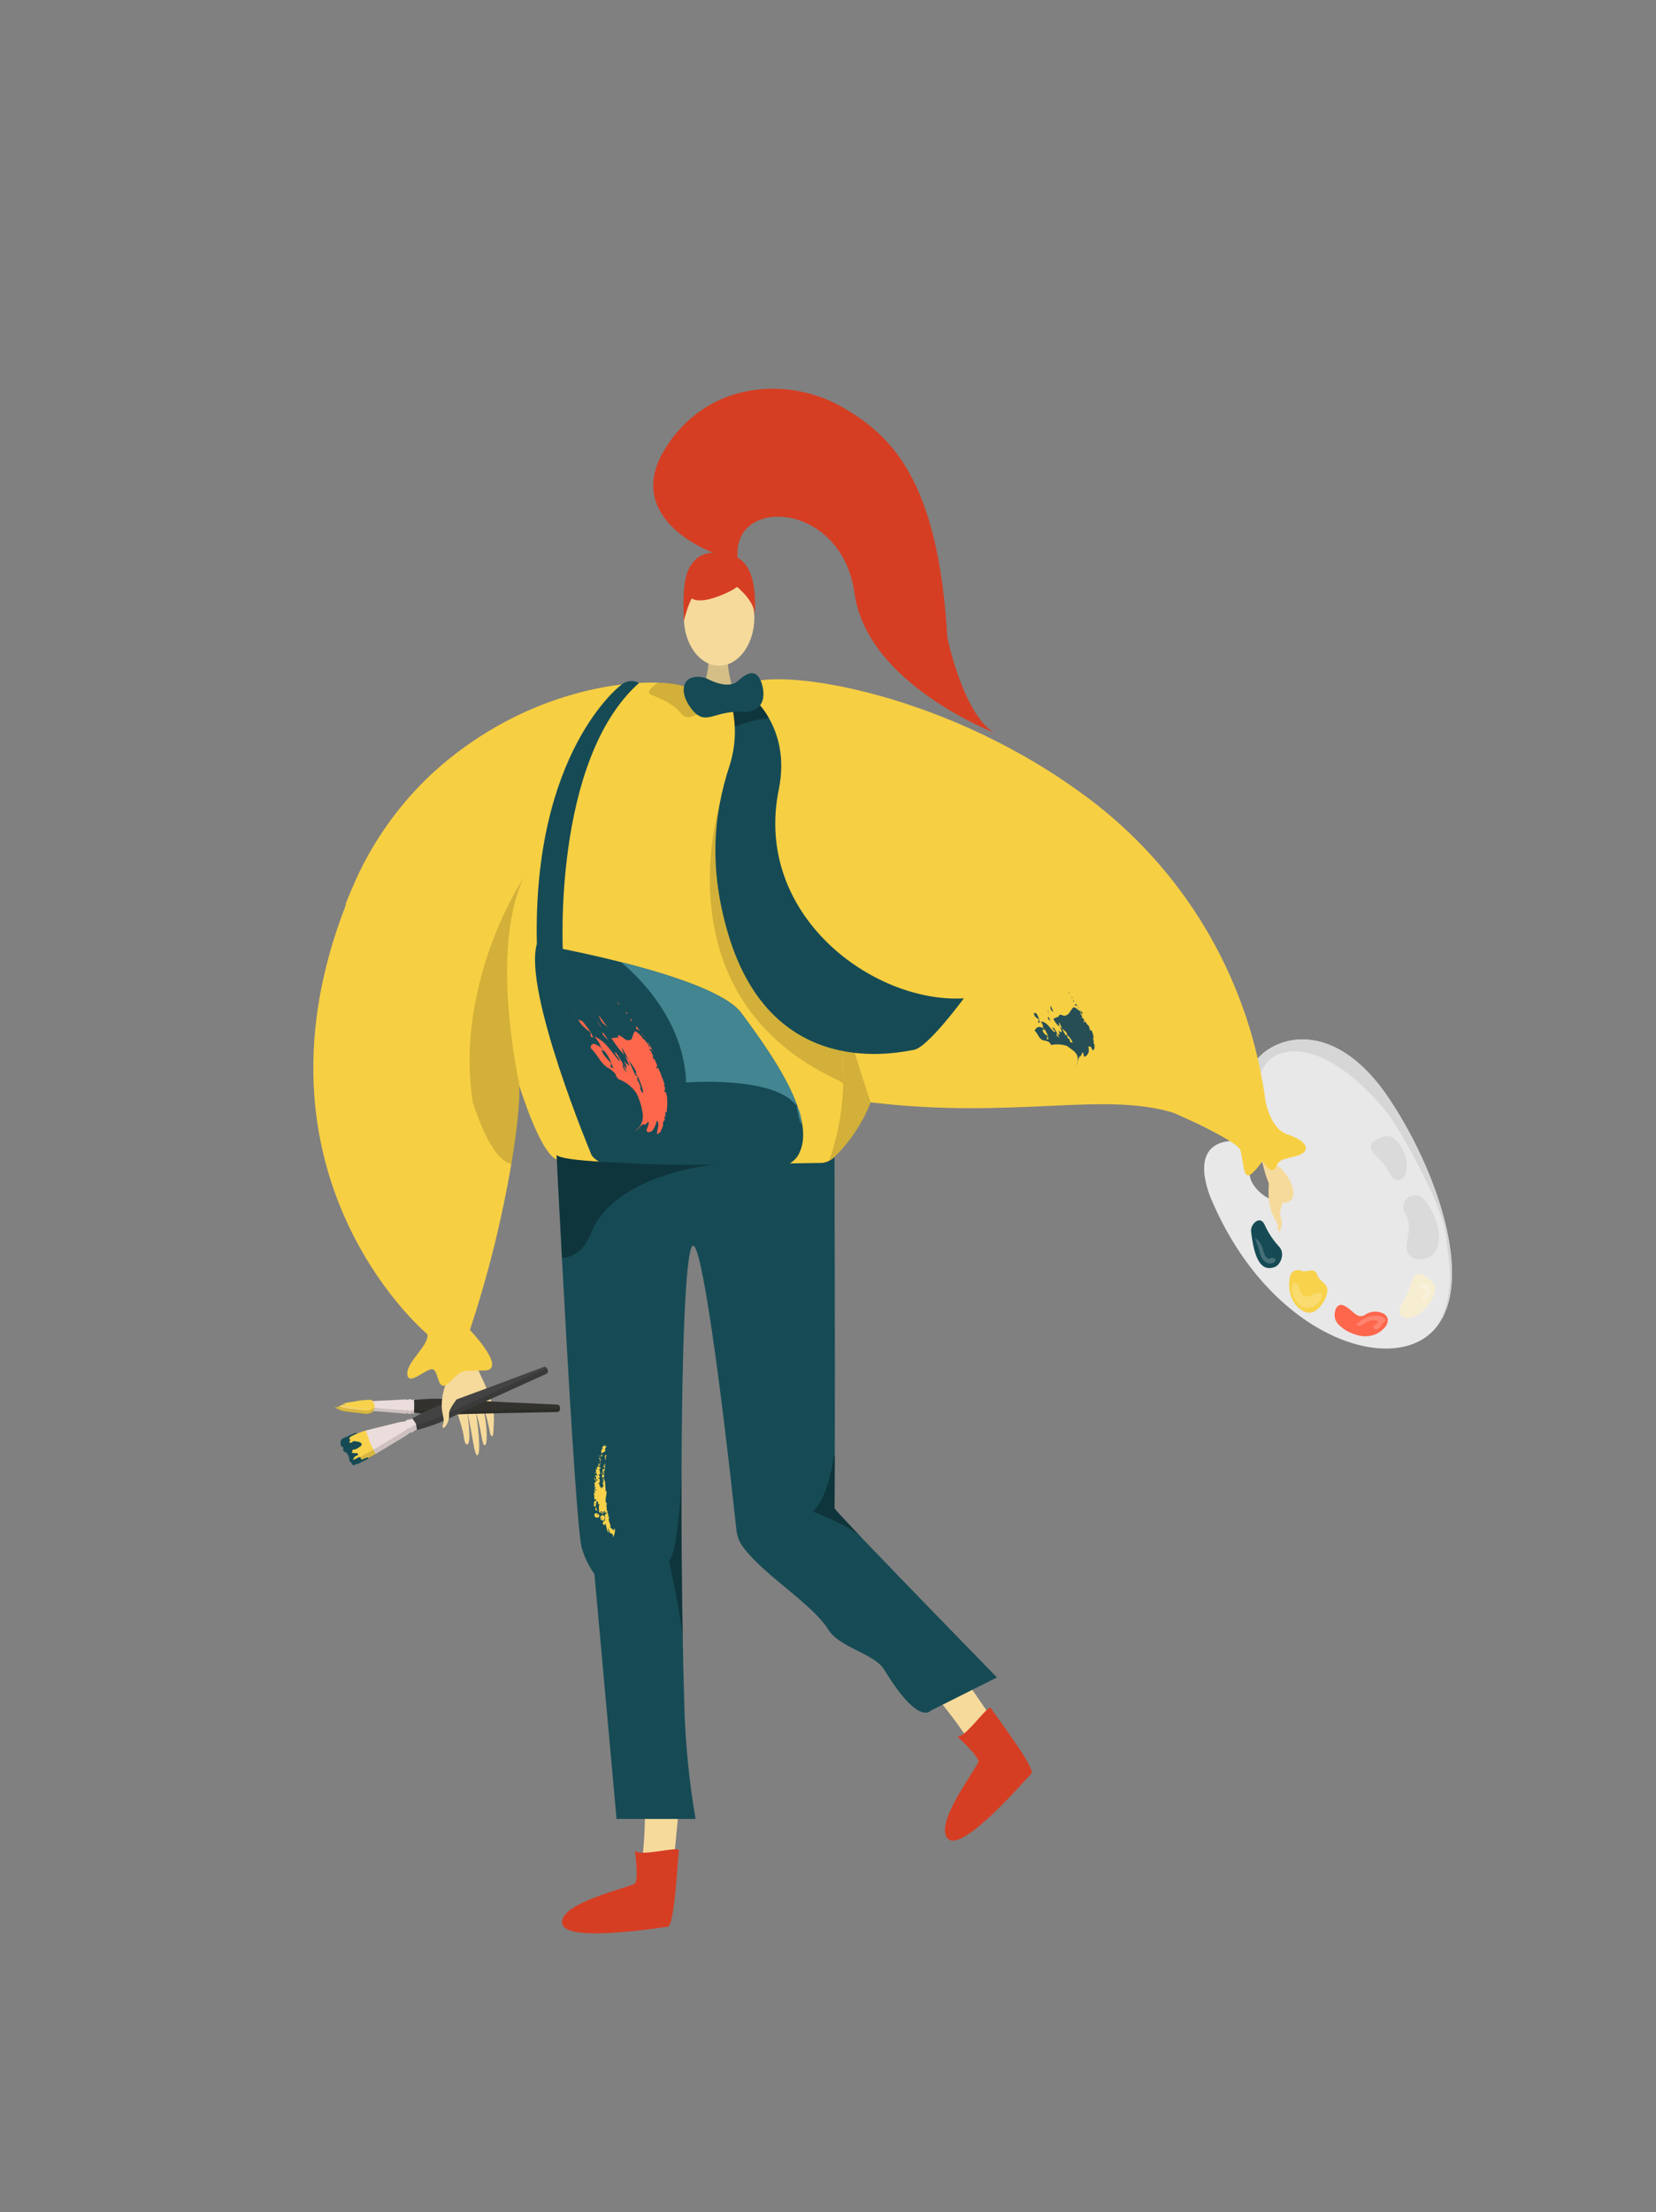 <?xml version="1.0" encoding="utf-8"?>
<!-- Generator: Adobe Illustrator 24.0.0, SVG Export Plug-In . SVG Version: 6.00 Build 0)  -->
<svg version="1.1" id="Layer_1" xmlns="http://www.w3.org/2000/svg" xmlns:xlink="http://www.w3.org/1999/xlink" x="0px" y="0px"
	 viewBox="0 0 448 598" style="enable-background:new 0 0 448 598;" xml:space="preserve">
<rect x="0" y="0" width="448" height="598" fill="#808080" stroke="none"/>
<style type="text/css">
	.st0{fill:#F6DA9B;}
	.st1{fill:#D63E23;}
	.st2{fill-rule:evenodd;clip-rule:evenodd;fill:#F6DA9B;}
	.st3{opacity:0.2;fill:#FFFFFF;enable-background:new    ;}
	.st4{fill:#E8E8E8;}
	.st5{fill:#164B55;}
	.st6{fill:#F8D24B;}
	.st7{fill:#FE674C;}
	.st8{fill:#F7EED2;}
	.st9{opacity:0.06;enable-background:new    ;}
	.st10{clip-path:url(#SVGID_2_);}
	.st11{fill:#D6D6D6;}
	.st12{fill:#33322E;}
	.st13{fill:#EBDDDB;}
	.st14{fill:#CA7740;}
	.st15{opacity:0.31;fill:#E5D7D1;enable-background:new    ;}
	.st16{fill:none;}
	.st17{opacity:0.13;enable-background:new    ;}
	.st18{fill:#444343;}
	.st19{opacity:0.13;}
	.st20{fill:#D6BF87;}
	.st21{fill:#F7CF43;}
	.st22{fill:#438591;}
	.st23{opacity:0.15;enable-background:new    ;}
	.st24{fill:#FFFFFF;}
	.st25{fill:none;stroke:#F8D24B;stroke-linecap:round;stroke-linejoin:round;}
	.st26{fill:#274E55;}
	.st27{opacity:0.3;enable-background:new    ;}
	.st28{opacity:0.3;}
</style>
<g id="Group_10660" transform="translate(-779.956 -1161.174)">
	<g id="Group_10641">
		<path id="Path_27608" class="st0" d="M1033.1,1619.76c0,0,13.29,15.5,11.39,19.18c-3.38,6.64-17.84,31.19,3.5,10.55
			c12.24-9.07,9.2-10.96,7.53-13.32c-1.36-1.93-11.52-16.71-15.19-22.06l-1.32-1.92L1033.1,1619.76z"/>
		<path id="Path_27609" class="st1" d="M1048.02,1622.93c-0.72-1.14-6.95,8.29-9.13,7.66c0,0,5.85,5.29,5.72,6.82
			c-0.13,1.53-12.16,16.73-8.24,20.81c3.91,4.08,21.22-16.23,22.58-17.55S1049.44,1625.17,1048.02,1622.93z"/>
	</g>
	<g id="Group_10645">
		<path id="Path_27610" class="st2" d="M1120.04,1468.8c0.3,0.79,1.68,10.52,4.23,14.33s6.7,9.24,7.67,11.5
			c1.14,2.65,2.43,2.5,1.37-0.75c-0.8-2.4-1.79-4.72-2.98-6.95c-0.27-0.37,1.29,2.2,2.81,5.13c1.61,3.12,3.21,6.63,3.79,6.38
			c1.13-0.49-3.03-9.87-3.99-11.35c0.89,1.26,1.71,2.58,2.47,3.93c1.02,1.85,1.95,4.16,2.58,4.25c0.99,0.15-0.71-5.23-2.98-8.98
			c0.06-0.15,1.11,0.8,3.51,5.44c0.24,0.46,1.24,1.34,0.78-0.45c-0.96-3.78-1.09-5.47-4.19-9.55c-3.03-3.98-7.3-7.62-8.62-11.17
			L1120.04,1468.8z"/>
		<g id="Group_10644">
			<path id="Path_27611" class="st3" d="M1119.52,1492.43c1.18,0.79,2.01,2.01,2.29,3.41c0.43,1.6,1.13,2.66,2.02,2.2
				s2.11,0.6,0.63,1.24s-3.16-0.88-3.51-2.57C1120.59,1495.24,1120.11,1493.81,1119.52,1492.43z"/>
			<path id="Path_27612" class="st4" d="M1121.48,1475.01c0,0-0.03,0.04-0.09,0.13c-0.04,0.06-0.09,0.14-0.16,0.23
				c0.07-0.01,0.14-0.02,0.21-0.02c0.09-0.01,0.17-0.01,0.26-0.01C1121.56,1475.14,1121.48,1475.01,1121.48,1475.01z
				 M1155.86,1458.33c-14.13-21.26-29.76-17.65-35.64-11.01l-0.02,0.02c-1.24,1.54-1.86,3.49-1.74,5.47c0,7.17,5,16.3-5.1,16.77
				c-0.22,0.01-0.44,0.03-0.65,0.05c-12.1,1.11-4.83,16.28-4.83,16.28c15.5,36,47.26,46.93,59.32,35.49
				S1169.99,1479.61,1155.86,1458.33L1155.86,1458.33z M1118.7,1476.5c0.66-0.7,1.57-1.11,2.53-1.13c0.07-0.01,0.14-0.02,0.21-0.02
				c0.09-0.01,0.17-0.01,0.26-0.01c1.27-0.05,2.53,0.25,3.64,0.88c0.75,0.42,1.42,0.98,1.95,1.66c2.71,3.4,3.33,6.77,1.69,7.94
				c-0.6,0.39-1.31,0.55-2.02,0.48c-0.17-0.01-0.35-0.03-0.52-0.06c-1.13-0.19-2.22-0.56-3.23-1.09c-0.13-0.06-0.25-0.12-0.36-0.18
				c-1.94-1.02-4.63-3.64-4.8-6.18C1117.97,1477.97,1118.2,1477.15,1118.7,1476.5L1118.7,1476.5z"/>
			<path id="Path_27613" class="st5" d="M1118.41,1494.09c-0.23-1.93,2.37-4.49,3.62-1.93c0.98,2.22,2.32,4.26,3.97,6.04
				c1.73,1.85,0.35,4.92-1.13,5.48C1121.28,1505.02,1119.33,1501.96,1118.41,1494.09z"/>
			<path id="Path_27614" class="st6" d="M1128.93,1506.29c0.22-1.18,1.35-1.96,2.53-1.74c0.16,0.03,0.32,0.08,0.48,0.15
				c1.33,0.71,3.59-1.17,4.34,1.05s2.99,2.18,2.75,4.56s-2.66,5.81-4.91,5.76S1127.69,1512.69,1128.93,1506.29z"/>
			<path id="Path_27615" class="st7" d="M1141.87,1519.03c-0.23-0.29-0.43-0.6-0.58-0.93c-0.74-1.58-0.01-5.16,2.39-3.91
				c2.6,1.35,3.48,3.97,5.92,2.21c1.31-0.74,2.88-0.84,4.28-0.28c0.74,0.26,1.31,0.87,1.51,1.63c0.08,0.89-0.26,1.77-0.91,2.38
				c-2.16,2.44-5.36,2.8-8.3,1.67C1144.53,1521.26,1143.05,1520.3,1141.87,1519.03z"/>
			<path id="Path_27616" class="st3" d="M1119.39,1495.75c1.18,0.79,2.01,2.01,2.29,3.41c0.43,1.6,1.13,2.66,2.02,2.2
				s2.11,0.6,0.63,1.24s-3.16-0.88-3.51-2.57C1120.46,1498.57,1119.98,1497.14,1119.39,1495.75z"/>
			<path id="Path_27617" class="st3" d="M1129.7,1508.39c-0.98,1.82,1.01,6.5,4.01,6.37s4.23-3.09,3.76-3.67s-1.71-0.51-2.87,0.33
				c-0.95,0.53-2.15,0.19-2.68-0.76c-0.07-0.12-0.12-0.25-0.16-0.38C1131.79,1509.53,1130.43,1507.02,1129.7,1508.39z"/>
			<path id="Path_27618" class="st8" d="M1160.94,1517.53c-0.59,0.1-1.19-0.06-1.66-0.42c-0.81-0.67-0.99-1.83-0.44-2.71
				c1.09-1.64,1.95-3.43,2.54-5.31c0.39-1.36,0.77-3.45,2.54-3.56c0.83,0.09,1.59,0.46,2.17,1.06c0.62,0.37,1.17,0.85,1.63,1.41
				c0.44,0.72,0.57,1.59,0.36,2.42C1167.42,1513.57,1164.31,1517.13,1160.94,1517.53z"/>
			<path id="Path_27619" class="st9" d="M1160.11,1478.77c-0.19,0.56-0.62,1.02-1.16,1.26c-0.97,0.39-2.08,0-2.6-0.91
				c-0.92-1.75-2.08-3.35-3.46-4.77c-1.01-0.99-2.66-2.32-1.92-3.93c0.34-0.75,1.22-1.06,1.96-1.41c0.62-0.36,1.3-0.62,2.01-0.76
				c0.85-0.04,1.68,0.26,2.3,0.83C1159.71,1471.19,1161.37,1475.62,1160.11,1478.77z"/>
			<path id="Path_27620" class="st9" d="M1162.53,1501.42c-1.63-0.86-2.58-1.79-1.65-6.07s-0.99-6.19-1.24-7.06
				c-0.42-1.73,0.65-3.47,2.38-3.89c1.31-0.31,2.67,0.22,3.43,1.33c2.73,3.31,5.12,9.91,3.01,13.46
				C1167.25,1501.22,1164.79,1502.15,1162.53,1501.42z"/>
			<g id="Group_10643">
				<g>
					<defs>
						<path id="SVGID_1_" d="M1120.19,1447.34c-5.87,6.66,6.17,21.63-6.84,22.24s-5.48,16.33-5.48,16.33
							c15.5,36,47.26,46.93,59.31,35.48s2.79-41.78-11.34-63.06S1126.07,1440.69,1120.19,1447.34z M1127.29,1477.88
							c2.71,3.4,3.32,6.77,1.68,7.93s-4.59-0.03-6.13-0.84c-2.54-1.35-6.38-5.42-4.15-8.47
							C1119.82,1474.96,1124.58,1474.49,1127.29,1477.88L1127.29,1477.88z"/>
					</defs>
					<clipPath id="SVGID_2_">
						<use xlink:href="#SVGID_1_"  style="overflow:visible;"/>
					</clipPath>
					<g id="Group_10642" class="st10">
						<path id="Path_27621" class="st11" d="M1113.34,1467.45c0,0,6.42-0.54,6.56-5.1s-1.29-16.33,9.63-16.94
							s23.96,13.12,28.32,20.42s12.56,22.15,13.22,29.31s6.19,25.78-15.81,35.36l40.51-24.02c0,0-34.95-56.8-35.38-57.35
							s-26.71-16.42-28.04-16.44s-18.77,10.03-19.82,12.74S1113.34,1467.45,1113.34,1467.45z"/>
					</g>
				</g>
			</g>
			<path id="Path_27623" class="st3" d="M1153,1516.88c0.7,0.06,2.44,0.92,1.44,1.67s-1.3,2.5-2.66,1.88s2.24-1.96,0.46-2.27
				c-1.28-0.2-2.58,0.2-3.52,1.1c-0.25,0.35-2.25,0.56-1.64-0.17C1148.62,1517.51,1150.79,1516.69,1153,1516.88z"/>
			<path id="Path_27624" class="st3" d="M1165.06,1512.58c1.06-0.07,2.57-2.21,1.7-3.48s-2.5-1.02-2.63-0.65s0.24,0.89,0.93,1.17
				c0.49,0.27,0.67,0.89,0.39,1.38c-0.03,0.06-0.08,0.12-0.12,0.18C1164.99,1511.35,1164.26,1512.63,1165.06,1512.58z"/>
		</g>
		<path id="Path_27625" class="st2" d="M1123.24,1481.14c0,0-0.72,5.56,1.49,9.36c1.32,2.26,0.77,2.62,0.9,3.08
			c0.42,1.54,1.64-1.27,0.8-3.41c-0.68-1.74,1.06-4.43,0.88-5.67s-1.27-4.48-2.1-4.83S1123.24,1481.14,1123.24,1481.14z"/>
	</g>
	<g id="Group_10651">
		<path id="Path_27626" class="st2" d="M901.56,1521.31c0.05,0.84-1.46,10.55-0.13,14.94s3.72,10.8,3.98,13.24
			c0.31,2.87,1.6,3.1,1.53-0.32c-0.06-2.53-0.34-5.04-0.83-7.52c-0.15-0.43,0.59,2.48,1.19,5.73c0.63,3.46,1.14,7.28,1.77,7.21
			c1.23-0.14-0.02-10.33-0.51-12.02c0.48,1.47,0.89,2.96,1.21,4.47c0.44,2.06,0.65,4.55,1.23,4.82c0.91,0.43,0.84-5.21-0.23-9.46
			c0.1-0.12,0.83,1.09,1.77,6.22c0.09,0.52,0.79,1.64,0.88-0.21c0.19-3.89,0.55-5.55-1.22-10.36c-1.73-4.69-4.76-9.41-4.99-13.2
			L901.56,1521.31z"/>
		<g id="Group_10650">
			<g id="Group_10647">
				<path id="Path_27627" class="st12" d="M892.21,1539.63l-0.33,0.01l-0.03,1.53l0,0v0.22l-0.01,0.23l0,0l-0.01,1.43l0.33,0.01
					c2.82,0.44,5.67,0.64,8.52,0.59c2.95-0.26,30.14-0.76,30.14-0.76s0.4,0.02,0.56-0.54c0.05-0.15,0.07-0.3,0.08-0.45
					c0-0.15-0.03-0.31-0.07-0.45c-0.15-0.56-0.55-0.55-0.55-0.55s-27.17-1.21-30.11-1.54
					C897.9,1539.23,895.04,1539.31,892.21,1539.63z"/>
				<path id="Path_27628" class="st13" d="M891.61,1539.64c-0.02,0.06-0.08,0.09-0.13,0.08c-0.02,0-0.03-0.01-0.04-0.02
					c-0.19-0.21-0.47-0.31-0.76-0.28c-0.23,0-0.35,0.41-0.52,0.2s-0.68-0.11-0.68-0.11s-8.61,0.45-8.78,0.43s-0.15,0.1-0.15,0.1
					c-0.01,0.29-0.02,1.11-0.02,1.25c0,0.12-0.02,0.91-0.02,1.21c0,0-0.03,0.13,0.14,0.11s8.77,0.71,8.77,0.71s0.51,0.11,0.68-0.1
					s0.28,0.21,0.51,0.21c0.28,0.04,0.56-0.06,0.76-0.26c0.05-0.04,0.12-0.03,0.15,0.02c0.01,0.01,0.02,0.03,0.02,0.05
					c0.06,0.13,0.2,0.22,0.35,0.22c0.08-0.6,0.12-1.2,0.11-1.8l0,0c0,0,0-0.08,0-0.2s0-0.2,0-0.2l0,0c0.03-0.6,0.01-1.2-0.06-1.8
					C891.81,1539.43,891.67,1539.51,891.61,1539.64z"/>
				<path id="Path_27629" class="st14" d="M870.35,1544.09C870.2,1544.04,870.29,1544.01,870.35,1544.09z"/>
				<path id="Path_27630" class="st6" d="M880.42,1539.6c1,0.79,1.17,2.25,0.37,3.25c-0.02,0.03-0.05,0.06-0.07,0.09
					c-0.86,0.45-1.85,0.57-2.78,0.34c-1.9-0.3-4.96-0.48-5.75-0.81c-0.62-0.24-1.21-0.55-1.75-0.94l-0.01-0.01
					c0.09,0.03,0.18,0.05,0.27,0.07c0.25,0.07,0.52,0.02,0.72-0.13l0.07-0.03c0.14-0.05,0.31-0.13,0.49-0.22
					c0.21-0.1,0.43-0.21,0.58-0.27c0.23-0.07,0.47-0.1,0.71-0.08c0,0,0.1-0.17-0.29-0.18c-0.19-0.01-0.38,0-0.57,0.02
					c0.28-0.05,0.56-0.12,0.83-0.2c0.21-0.08,1.85-0.35,3.28-0.57C877.82,1539.71,879.12,1539.6,880.42,1539.6z"/>
				<path id="Path_27631" class="st15" d="M880.28,1541.74c-0.23,0.28-1.43,0.35-2.77,0.47c-1.31,0.01-2.62-0.13-3.9-0.44
					c-0.57-0.08-1.13-0.25-1.65-0.49c0.02-0.01,0.04-0.02,0.07-0.03c0.14-0.05,0.31-0.13,0.49-0.22c0.76,0.16,2.4,0.48,3.52,0.77
					C877.45,1541.96,878.87,1541.94,880.28,1541.74z"/>
				<g id="Group_10646">
					<path id="Path_27632" class="st16" d="M892.21,1539.63H892c-0.01-0.12-0.02-0.2-0.04-0.2c-0.15,0-0.28,0.08-0.35,0.21
						c-0.02,0.06-0.08,0.09-0.13,0.08c-0.02,0-0.03-0.01-0.04-0.02c-0.19-0.21-0.47-0.31-0.76-0.28c-0.23,0-0.35,0.41-0.52,0.2
						s-0.68-0.11-0.68-0.11s-7.77,0.4-8.69,0.43c-0.09-0.14-0.22-0.25-0.37-0.32c-1.3,0-2.6,0.11-3.89,0.34
						c-1.43,0.22-3.07,0.49-3.28,0.57c-0.27,0.08-0.55,0.15-0.83,0.2c0.19-0.02,0.38-0.03,0.57-0.02c0.39,0.01,0.29,0.18,0.29,0.18
						c-0.24-0.01-0.48,0.02-0.71,0.08c-0.15,0.06-0.37,0.17-0.58,0.27c-0.18,0.08-0.36,0.17-0.49,0.22l-0.07,0.03
						c-0.21,0.15-0.48,0.2-0.72,0.13c-0.09-0.01-0.18-0.04-0.27-0.07l0.01,0.01c0.54,0.39,1.13,0.7,1.75,0.94
						c0.79,0.33,3.85,0.51,5.75,0.81c0.94,0.23,1.93,0.11,2.78-0.34c0.08-0.1,0.16-0.21,0.23-0.33c1.49,0.1,8.49,0.69,8.49,0.69
						s0.51,0.11,0.68-0.1s0.28,0.21,0.51,0.21c0.28,0.04,0.56-0.06,0.76-0.26c0.05-0.04,0.12-0.03,0.15,0.02
						c0.01,0.01,0.02,0.03,0.02,0.05c0.06,0.13,0.2,0.22,0.35,0.22c0.04-0.12,0.06-0.24,0.06-0.37l0.2,0.01
						c2.82,0.44,5.67,0.64,8.52,0.59c2.95-0.26,30.14-0.76,30.14-0.76s0.4,0.02,0.56-0.54c0.05-0.15,0.07-0.3,0.08-0.45
						c0-0.15-0.03-0.31-0.07-0.45c-0.15-0.56-0.55-0.55-0.55-0.55s-27.17-1.21-30.11-1.54
						C897.9,1539.23,895.04,1539.32,892.21,1539.63z"/>
					<path id="Path_27633" class="st16" d="M870.43,1541.51C870.37,1541.43,870.28,1541.46,870.43,1541.51z"/>
				</g>
				<path id="Path_27634" class="st11" d="M880.95,1541.9"/>
				<path id="Path_27635" class="st17" d="M931.42,1541.49c-0.16,0.56-0.57,0.54-0.57,0.54s-27.19,0.5-30.14,0.76
					c-2.85,0.05-5.7-0.15-8.52-0.59l-0.2-0.01c0.01,0.13-0.01,0.25-0.06,0.37c-0.15,0-0.28-0.09-0.35-0.22
					c-0.01-0.06-0.07-0.1-0.13-0.08c-0.02,0-0.03,0.01-0.04,0.02c-0.2,0.2-0.48,0.3-0.76,0.26c-0.23,0-0.34-0.42-0.51-0.21
					s-0.68,0.1-0.68,0.1s-7-0.59-8.49-0.69c-0.07,0.11-0.14,0.22-0.23,0.32c-0.85,0.45-1.85,0.57-2.78,0.34
					c-1.9-0.3-4.96-0.48-5.75-0.81c-0.17-0.07-0.35-0.15-0.52-0.23c-0.07,0.03-0.13,0.06-0.18,0.08c-0.02,0.01-0.05,0.02-0.07,0.03
					c-0.21,0.15-0.48,0.2-0.72,0.13c-0.09-0.01-0.18-0.04-0.27-0.07l0.01,0.01c0.54,0.39,1.13,0.7,1.75,0.94
					c0.79,0.33,3.85,0.51,5.75,0.81c0.94,0.23,1.93,0.11,2.78-0.34c0.08-0.1,0.16-0.21,0.23-0.32c1.49,0.1,8.49,0.69,8.49,0.69
					s0.51,0.11,0.68-0.1s0.28,0.21,0.51,0.21c0.28,0.03,0.56-0.06,0.76-0.26c0.05-0.04,0.12-0.03,0.15,0.02
					c0.01,0.01,0.02,0.03,0.02,0.04c0.06,0.13,0.2,0.22,0.35,0.22c0.04-0.12,0.06-0.24,0.06-0.37l0.2,0.01
					c2.82,0.44,5.67,0.64,8.52,0.59c2.95-0.26,30.14-0.76,30.14-0.76s0.4,0.02,0.56-0.54c0.1-0.29,0.11-0.6,0.02-0.89
					L931.42,1541.49z"/>
			</g>
			<g id="Group_10649">
				<path id="Path_27636" class="st18" d="M891.5,1544.59l-0.3,0.13l0.57,1.4l0,0l0.09,0.2l0.09,0.21l0,0l0.55,1.3l0.3-0.11
					c2.73-0.69,5.4-1.62,7.97-2.78c2.58-1.39,27.1-12.43,27.1-12.43s0.38-0.14,0.3-0.71c-0.01-0.15-0.05-0.3-0.1-0.44
					c-0.06-0.14-0.14-0.27-0.24-0.38c-0.35-0.45-0.71-0.29-0.71-0.29s-25.16,9.48-27.97,10.32
					C896.51,1542.01,893.95,1543.2,891.5,1544.59z"/>
				<path id="Path_27637" class="st6" d="M878.6,1547.98c0.52-0.13,1.21-0.24,1.21-0.24l2.2,6.27c0,0-1.81,0.96-2.12,1.2
					c-1.19,0.67-2.41,1.28-3.66,1.82c-0.28,0.09-0.33,0.29-0.66-0.19c-0.06-0.09-0.14-0.2-0.22-0.34c-0.01-0.02-0.03-0.04-0.04-0.07
					c-0.31-0.52-0.56-1.08-0.76-1.66l1.16-0.48l-1.24,0.34c0,0-0.34-0.84-0.41-1s0.34-0.55,0.73-0.71s1.68-0.44,1.77-0.52
					c-0.66,0.1-1.32,0.25-1.96,0.43c-0.29,0.08-0.75,0.28-0.75,0.28s-0.12-0.29-0.27-0.65l0,0c-0.05-0.12-0.1-0.24-0.15-0.37
					c-0.2-0.48-0.4-0.97-0.44-1.05c-0.06-0.22-0.1-0.45-0.11-0.69c0,0,1.44-0.7,1.93-0.92S878.08,1548.11,878.6,1547.98z"/>
				<path id="Path_27638" class="st13" d="M880,1551.06c0,0.01-0.01,0.01,0,0.01s0.02,0.05,0.04,0.09s0.03,0.08,0.04,0.1
					s0,0.01,0.01,0.01c0.34,0.72,1.46,2.98,1.46,2.98s1.59-0.92,1.81-1.06s5.31-3.19,5.79-3.48c0.54-0.31,1.05-0.67,1.53-1.07
					c0.28-0.28,0.1-0.07,0.66-0.18c0.34-0.1,0.64-0.32,0.84-0.61c0.19,0.02,0.38-0.01,0.56-0.08c-0.05-0.58-0.14-1.15-0.28-1.72
					l-0.02-0.04c-0.3-0.5-0.65-0.97-1.02-1.41c-0.18,0.07-0.34,0.19-0.46,0.34c-0.35-0.07-0.71-0.01-1.02,0.16
					c-0.47,0.32-0.21,0.34-0.59,0.34c-0.62,0.06-1.24,0.16-1.84,0.32c-0.55,0.14-6.31,1.56-6.56,1.62s-2.03,0.53-2.03,0.53
					S879.73,1550.31,880,1551.06z"/>
				<path id="Path_27639" class="st15" d="M877.92,1554.81c0,0-1.41,1.22-2.35,2.02c-0.06-0.09-0.14-0.2-0.22-0.34
					c-0.01-0.02-0.03-0.04-0.04-0.07L877.92,1554.81z"/>
				<path id="Path_27640" class="st16" d="M874.81,1549.43c-0.49,0.22-1.93,0.92-1.93,0.92c0.01,0.23,0.04,0.46,0.11,0.69
					c0.04,0.08,0.24,0.57,0.44,1.05c0.05,0.12,0.1,0.25,0.15,0.37l0,0c0.15,0.36,0.27,0.65,0.27,0.65s0.47-0.19,0.75-0.28
					c0.65-0.18,1.3-0.33,1.96-0.43c-0.09,0.08-1.38,0.36-1.77,0.52s-0.81,0.55-0.73,0.71s0.41,1,0.41,1l1.24-0.34l-1.16,0.48
					c0.19,0.58,0.45,1.13,0.76,1.66c0.01,0.02,0.03,0.05,0.04,0.07c0.09,0.14,0.16,0.26,0.22,0.34c0.33,0.48,0.38,0.28,0.66,0.19
					c1.25-0.54,2.47-1.15,3.66-1.82c0.21-0.17,1.09-0.65,1.65-0.96l0.01,0.01l0.33-0.19l0.13-0.07v-0.01
					c0.49-0.28,1.21-0.7,1.35-0.79c0.22-0.14,5.31-3.19,5.79-3.48c0.54-0.31,1.05-0.67,1.53-1.07c0.28-0.28,0.1-0.07,0.66-0.18
					c0.34-0.1,0.64-0.32,0.84-0.61c0.19,0.02,0.38-0.01,0.56-0.08c0.01-0.01,0.01-0.02,0.01-0.03l0.04-0.02
					c2.73-0.69,5.4-1.62,7.97-2.78c2.58-1.39,27.1-12.43,27.1-12.43s0.38-0.14,0.3-0.71c-0.01-0.15-0.05-0.3-0.1-0.44
					c-0.06-0.14-0.14-0.27-0.24-0.38c-0.35-0.45-0.71-0.29-0.71-0.29s-25.16,9.48-27.97,10.32c-2.64,0.98-5.2,2.17-7.65,3.56
					l-0.05,0.02l-0.02-0.01c-0.07,0.02-0.14,0.06-0.2,0.11l-0.03,0.01l0,0c-0.12,0.09-0.24,0.19-0.23,0.21
					c-0.35-0.07-0.71-0.01-1.02,0.16c-0.47,0.32-0.21,0.34-0.59,0.34c-0.62,0.06-1.24,0.16-1.84,0.32
					c-0.55,0.14-6.31,1.56-6.56,1.62c-0.2,0.05-1.4,0.36-1.85,0.48c-0.17,0.03-0.34,0.07-0.5,0.11
					C878.08,1548.11,875.29,1549.21,874.81,1549.43z"/>
				<g id="Group_10648" class="st19">
					<path id="Path_27641" d="M874.12,1553.48l1.08-0.44l-0.9,0.25C874.23,1553.35,874.17,1553.41,874.12,1553.48z"/>
					<path id="Path_27642" d="M873.56,1552.43l0.03,0.06l0,0c0.15,0.36,0.27,0.65,0.27,0.65l0,0
						C873.77,1552.91,873.63,1552.57,873.56,1552.43z"/>
					<path id="Path_27643" d="M874.27,1551.67c0.39-0.16,1.69-0.44,1.77-0.52c-0.66,0.1-1.32,0.25-1.96,0.43
						c-0.28,0.08-0.72,0.27-0.75,0.28l0.11,0.27c0.03,0.08,0.07,0.16,0.1,0.24C873.5,1552.19,873.9,1551.83,874.27,1551.67z"/>
					<path id="Path_27644" d="M872.97,1551c0.01,0.02,0.02,0.05,0.03,0.07l0.05,0.11L872.97,1551z"/>
					<path id="Path_27645" d="M927.35,1531.28c0,0-24.51,11.04-27.09,12.43c-2.57,1.16-5.24,2.09-7.97,2.78l-0.04,0.02
						c0,0.01,0,0.02-0.01,0.03c-0.18,0.07-0.37,0.1-0.56,0.08c-0.2,0.29-0.5,0.51-0.84,0.61c-0.56,0.11-0.38-0.09-0.66,0.18
						c-0.48,0.4-0.99,0.76-1.53,1.07c-0.49,0.29-5.58,3.35-5.79,3.48c-0.14,0.09-0.86,0.51-1.35,0.79v0.01l-0.13,0.07l-0.33,0.19
						l-0.01-0.01c-0.56,0.3-1.45,0.79-1.65,0.95c-1.19,0.67-2.41,1.28-3.66,1.82c-0.28,0.09-0.33,0.28-0.66-0.19
						c-0.06-0.09-0.14-0.2-0.22-0.34c-0.01-0.02-0.03-0.04-0.04-0.07c-0.08-0.13-0.15-0.26-0.21-0.38l-0.02,0.01
						c0.19,0.58,0.45,1.13,0.76,1.66c0.01,0.02,0.03,0.05,0.04,0.07c0.09,0.14,0.16,0.26,0.22,0.34c0.33,0.47,0.38,0.28,0.66,0.19
						c1.25-0.54,2.47-1.15,3.66-1.82c0.21-0.16,1.09-0.65,1.65-0.95l0.01,0.01l0.33-0.19l0.13-0.07v-0.01
						c0.49-0.28,1.21-0.7,1.35-0.79c0.22-0.14,5.31-3.19,5.79-3.48c0.54-0.31,1.05-0.67,1.53-1.07c0.28-0.28,0.1-0.07,0.66-0.18
						c0.34-0.1,0.64-0.32,0.84-0.61c0.19,0.02,0.38-0.01,0.56-0.08c0.01-0.01,0.01-0.02,0.01-0.03l0.04-0.02
						c2.73-0.69,5.4-1.63,7.97-2.78c2.58-1.39,27.09-12.43,27.09-12.43s0.38-0.14,0.3-0.71c-0.01-0.15-0.05-0.3-0.1-0.44
						c-0.06-0.14-0.14-0.27-0.24-0.38c-0.05-0.07-0.12-0.14-0.19-0.19C927.64,1531.03,927.52,1531.2,927.35,1531.28z"/>
					<path id="Path_27646" d="M874.06,1553.61c0,0.02,0,0.04,0.01,0.05c0.01,0.03,0.03,0.07,0.06,0.13
						C874.1,1553.72,874.08,1553.66,874.06,1553.61z"/>
					<path id="Path_27647" d="M874.34,1554.29l0.15,0.38l0.02-0.01C874.45,1554.53,874.39,1554.41,874.34,1554.29z"/>
				</g>
				<path id="Path_27648" class="st5" d="M876.61,1548.7c0,0-2.55,0.95-2.11,1.46s0.13,0.54-0.06,0.77s0.14,0.17,0.48,0.26
					s0.32-0.52,0.99-0.41c0.38,0.04,0.76,0.11,1.14,0.2c1.8,0.65-0.11,1.56-0.66,1.88s-1.18,0.1-1.09,0.45s-0.57,0.54,0.28,0.68
					s1.07-0.22,1.23,0.34c0.1,0.35-0.43,0.27-0.83,0.63s-0.67,0.98-0.27,0.81s0.56-0.28,0.93-0.44s0.45-0.44,0.79-0.1
					s0.04,0.76,0.82,0.39c0.33-0.18,0.68-0.32,1.04-0.43c0,0,0.72,0.02,0.3,0.24c-0.4,0.32-0.85,0.57-1.33,0.75
					c-1.19,0.5-1.02,0.67-1.49,0.71s-0.83,0.42-1.19,0.39s-0.32-0.39-0.65-0.72c-0.32-0.24-0.51-0.61-0.51-1.01
					c-0.05-0.41-0.18-0.8-0.39-1.15c0,0-0.23-0.38-0.26-0.41c-0.5-0.5-0.72-0.08-1-0.84c-0.09-0.24,0.28-0.5-0.09-0.76
					s-0.54-0.07-0.58-0.85c-0.07-0.36-0.03-0.73,0.13-1.06c0.22-0.54,1.61-0.86,2.17-1.2S876.58,1548.28,876.61,1548.7z"/>
			</g>
		</g>
		<path id="Path_27649" class="st2" d="M901.02,1534.04c0,0-2.31,5.11-1.3,9.39c0.6,2.54-0.02,2.73-0.04,3.21
			c-0.05,1.6,1.93-0.73,1.76-3.03c-0.15-1.86,2.3-3.93,2.5-5.17s0.09-4.65-0.6-5.24S901.02,1534.04,901.02,1534.04z"/>
	</g>
	<path id="Path_27650" class="st0" d="M954.47,1649.4c0,0,0.22,20.42-3.6,22.02c-6.86,2.91-33.71,12.42-4.1,10.33
		c15.21,0.92,14.09-2.48,14.33-5.36c0.19-2.35,1.92-20.21,2.54-26.66c0.14-1.45,0.22-2.32,0.22-2.32L954.47,1649.4z"/>
	<path id="Path_27651" class="st20" d="M971.63,1337.71c0,0,0.79,8.84-4.66,13.72s12.56,0,12.56,0s-3.35-8.46-2.6-13.72
		S971.63,1337.71,971.63,1337.71z"/>
	<ellipse id="Ellipse_1177" class="st0" cx="974.5" cy="1328.14" rx="9.53" ry="13"/>
	<g id="Group_10652">
		<path id="Path_27652" class="st21" d="M1126.01,1475.26c-0.43,0.5-0.78,1.05-1.06,1.65c-1.13,1.98-3.47-1.9-3.47-1.9
			s-2.92,4.27-4.05,3.88s-1.13-4.1-1.88-6.75c-0.35-1.21-4.11-3.4-8.11-5.44c-3.08-2.02-6.43-3.59-9.95-4.66c0,0-0.01,0-0.01-0.01
			c-19.18-5.9-43.14,1.8-81.97-2.85h-0.01v0.01c-2.49,6.27-6.41,11.86-11.46,16.33c-0.27,0.23-0.55,0.44-0.82,0.63
			c-11.17,5.33-65.5,1.35-72.7-1.55c-3.24-1.31-7.18-10.79-10.57-21.34c-4.13-12.86-7.43-27.32-7.63-30.51
			c-0.34-5.36,6.14-67.73,43.33-75.02c3.31-0.64,6.7-0.84,10.06-0.61c0,0,0.35,0.21,0.96,0.49c1.26,0.59,2.59,1.04,3.96,1.34
			c3.62,0.98,7.49,0.14,10.39-2.24c6.49-5.61,51.93,0.37,90.81,28.39c26.19,18.58,44.02,46.72,49.63,78.34
			c0.37,2.09,0.67,4.03,0.88,5.8c0,0.01,0,0.01,0.01,0.02c0.53,3.81,0.78,7.66,0.75,11.51
			C1123.12,1470.78,1124.64,1472.91,1126.01,1475.26z"/>
	</g>
	<path id="Path_27653" class="st21" d="M873.49,1405.9c-0.01-0.12-0.01-0.25-0.01-0.39c0.22-0.57,0.45-1.14,0.67-1.7
		c0.3-0.75,0.61-1.49,0.93-2.21c0,0,0.01-0.01,0.01-0.01c0-0.01,0.01-0.01,0.01-0.02c5.01-12.02,12.56-22.82,22.14-31.64
		c22.3-20.2,47.71-24.66,60.82-24.2c4.53,0.15,7.59,0.9,8.55,1.77c0.04,0.04,0.08,0.09,0.11,0.14c0.49,0.8,0.28,3.49-0.43,7.45
		c-3.71,20.97-21.15,77.56-21.15,77.56c-7.06,8.22-15.49,15.16-24.92,20.51c-0.08,0.05-0.16,0.09-0.24,0.13
		c-3.91,2.22-7.96,4.18-12.13,5.86c-12.7,5.2-26.28,7.95-40.01,8.07L873.49,1405.9z"/>
	<path id="Path_27654" class="st21" d="M918.29,1475.83c-2.6,15.22-6.34,30.22-11.21,44.88c0,0,10.51,10.98,3.75,10.97
		s-5.96-0.01-9.25,3.16s-2.86-2.56-4.35-3.43s-6.72,4.74-7.08,1.36s6.03-7.94,5.41-10.91c0,0-56.09-46.76-16.99-127.61l29.35,41.5
		l12.29,17.37C920.88,1455.84,920.21,1464.42,918.29,1475.83z"/>
	<path id="Path_27655" class="st5" d="M1049.66,1614.65l-17.91,8.99c0,0-3.25,4.29-12.58-11.08c-2.66-4.38-12.03-5.87-15.12-10.83
		c-4.43-7.11-17.61-14.75-23.24-22.57c-0.89-1.25-1.45-2.71-1.61-4.24c0-0.01-0.01-0.02-0.01-0.02
		c-4.29-39.97-9.67-79.79-11.98-76.82c-1.9,2.43-2.76,29.65-2.88,60.58v0.03c-0.06,15.31,0.06,31.54,0.34,46.12v0.03
		c0.11,6.05,0.25,11.81,0.41,17.11c0.27,10.38,1.29,20.73,3.05,30.96h-21.38l-5.99-66.23c-1.54-2.14-2.7-4.53-3.43-7.07
		c-1.22-4.37-3.75-48.38-5.36-78.35c-0.82-15.19-1.4-26.77-1.44-27.78c-0.01-0.05-0.01-0.07-0.01-0.07
		c0.8,0.87,5.35,1.45,11.82,1.82c18.36,1.06,52.2,0.47,60.04,0.32c1.25-0.14,2.42-0.68,3.33-1.54c0,0,0.17,52.78,0.09,81.04
		c-0.02,5.95-0.05,10.81-0.09,13.87v0.01c0.2,0.38,3.03,3.41,7.16,7.76c0.02,0.01,0.03,0.03,0.04,0.05
		C1025.4,1589.81,1049.66,1614.65,1049.66,1614.65z"/>
	<path id="Path_27656" class="st5" d="M995.89,1473.46c-5.61,9.76-50.9,7.53-55.89,0c0,0-18.55-44.25-14.81-57.1
		c0,0,10.63,1.84,22.66,4.88c13.42,3.39,28.57,8.28,32.64,13.78c4.62,6.26,11.25,15.31,14.61,23.66c0,0.01,0,0.01,0.01,0.01
		c0.31,0.79,0.6,1.57,0.86,2.34s0.47,1.52,0.66,2.26v0.02C997.56,1467.14,997.5,1470.65,995.89,1473.46z"/>
	<path id="Path_27657" class="st5" d="M947.85,1346.46c0,0-23.82,17.98-22.66,69.91l7.05,2.27c0,0-2.85-51.94,20.6-72.84
		C951.2,1344.92,949.2,1345.19,947.85,1346.46z"/>
	<path id="Path_27658" class="st22" d="M995.11,1458.69c0.1,0.49,0.2,0.97,0.3,1.42c-5.8-8.16-29.83-6.31-29.83-6.31
		c-0.64-19.64-17.72-32.56-17.72-32.56c13.42,3.39,28.57,8.28,32.64,13.78c4.62,6.26,11.25,15.31,14.61,23.66
		C995.1,1458.69,995.1,1458.69,995.11,1458.69z"/>
	<path id="Path_27659" class="st22" d="M995.4,1460.11c0.21,0.29,0.4,0.6,0.56,0.93c0.36,0.71,0.58,1.48,0.66,2.26v0.02
		C996.99,1466.91,996.42,1464.81,995.4,1460.11z"/>
	<path id="Path_27660" class="st23" d="M1015.51,1459.18L1015.51,1459.18c-2.49,6.27-6.41,11.87-11.46,16.34
		c7.39-20,2.53-37.85,2.19-49.89c1.7,11.6,9,32.78,9.26,33.53C1015.51,1459.17,1015.51,1459.17,1015.51,1459.18z"/>
	<path id="Path_27661" class="st23" d="M920.21,1453.14c0.67,2.7,0.01,11.29-1.92,22.7c-2.67-0.53-6.24-4.1-10.45-16.7
		c-1.13-7.75-1.11-15.63,0.08-23.37c2.03-13.25,6.69-25.96,13.71-37.37C913.85,1415.02,918.08,1442.36,920.21,1453.14z"/>
	<g id="Group_10653">
		<path id="Path_27662" class="st24" d="M941.76,1563.23c-0.21-0.15-0.3-0.47,0.06-0.47c-0.23,0.04-0.47-0.04-0.61-0.22
			c0.24,0,0.17-0.2,0.15-0.32c-0.17,0.11-0.2,0.25-0.25,0.54c0.52,0.26-0.26,0.82,0.31,1.06
			C941.53,1563.63,941.89,1563.45,941.76,1563.23z"/>
		<path id="Path_27663" class="st24" d="M943.31,1562.05l-0.14-0.04l0.23,0.45C943.28,1562.37,943.14,1562.06,943.31,1562.05z"/>
		<path id="Path_27664" class="st6" d="M942.94,1560.59c0.26,0.04,0.41-0.18,0.65-0.17c-0.52,0-0.1-0.36-0.16-0.56l-0.4-0.09
			c-0.29,0.19-0.17,0.68-0.22,1.08L942.94,1560.59z"/>
		<path id="Path_27665" class="st24" d="M943.24,1560.23l-0.26-0.13C943.06,1560.2,943.09,1560.45,943.24,1560.23z"/>
		<path id="Path_27666" class="st24" d="M941.83,1560.48c-0.04,0.32,0.18-0.19,0.26,0.14C942.02,1560.51,942,1560.38,941.83,1560.48
			z"/>
		<path id="Path_27667" class="st6" d="M942.66,1559.15c0.06,0.23,0.11,0.46,0.17,0.69l0.18-0.28L942.66,1559.15z"/>
		<path id="Path_27668" class="st6" d="M943.52,1559.13c-0.01,0.09-0.1,0.16-0.2,0.14c-0.04-0.01-0.07-0.02-0.1-0.05
			c0.33-0.23-0.12-0.4,0.16-0.62l0.13,0.22c0.34-0.02-0.33-0.46,0.27-0.43c-0.41-0.31-0.51,0.2-0.8-0.19c0.06,0.32,0,0.64-0.16,0.93
			c0.12-0.08,0.1-0.12,0.21-0.24c0.01,0.21,0.18,0.51,0.21,0.76C943.64,1559.53,943.29,1559.34,943.52,1559.13z"/>
		<path id="Path_27669" class="st6" d="M943.64,1558.05c0.04-0.23,0.07-0.58-0.38-0.67c-0.33,0.23,0.05,0.29,0.23,0.41
			c-0.08,0.07-0.11,0.3-0.35,0.19C943.24,1557.96,943.47,1558.15,943.64,1558.05z"/>
		<path id="Path_27670" class="st6" d="M943.76,1557.15l-0.39-0.19l0.06,0.11h-0.29c0.07,0.02,0.59,0.13,0.54,0.36
			C943.91,1557.32,943.65,1557.27,943.76,1557.15z"/>
		<path id="Path_27671" class="st6" d="M941.79,1557c0.2-0.15,0.09-0.25-0.01-0.44c0.03,0.26-0.01,0.62,0.16,0.7l-0.07-0.02
			c0.13,0.16,0.29,0.31,0.46,0.43C942.07,1557.4,942.51,1556.96,941.79,1557z"/>
		<path id="Path_27672" class="st6" d="M941.74,1557.33l-0.22-0.2L941.74,1557.33z"/>
		<path id="Path_27673" class="st6" d="M943.7,1556.44l-0.15,0.35l0.13-0.08L943.7,1556.44z"/>
		<path id="Path_27674" class="st6" d="M942.48,1556.79c0.07-0.28-0.32,0.14-0.3-0.13c-0.04-0.07-0.01,0.4,0.18,0.43
			C942.43,1557.03,942.14,1556.81,942.48,1556.79z"/>
		<path id="Path_27675" class="st6" d="M943.74,1556.21l-0.28-0.31L943.74,1556.21z"/>
		<path id="Path_27676" class="st6" d="M943.98,1555.49l-0.21-0.07c0.2-0.27-0.07-0.67,0.4-0.84c-0.27,0.03-0.53-0.16-0.63,0.08
			c0.14,0.05,0.13,0.14,0.3,0.14c-0.06,0.1-0.25,0.07-0.33,0.13c0.22,0.2,0.02,0.47,0.22,0.63c-0.04-0.07,0.01-0.09,0.04-0.14
			c0.35,0.33-0.56,0.33,0.05,0.5C943.63,1555.81,944.06,1555.65,943.98,1555.49z"/>
		<path id="Path_27677" class="st6" d="M942.53,1555.43l-0.1,0.25c-0.28-0.1,0.01-0.31-0.25-0.36c-0.17,0-0.27,0.25-0.38,0.15
			c0.66,0.07,0.01,0.35,0.76,0.26c0.07,0.33-0.41,0.07-0.4,0.42l0.35,0.12C942.36,1555.87,942.68,1555.82,942.53,1555.43z"/>
		<path id="Path_27678" class="st6" d="M942.7,1554.47l0.23-0.1l-0.32,0.04c-0.02-0.56,1.29-0.78,1.14-1.13
			c-0.38-0.45,0.28-0.78,0.25-1.21c-0.25-0.23-0.18,0.18-0.34,0.19c-0.52-0.11,0.29-0.17-0.13-0.31c-0.38-0.06-0.45,0.4-0.7,0.56
			c0.04,0.17,0.16,0.17,0.37,0.24c-0.22,0.02-0.29,0.18-0.51,0.2c0.27,0.36-0.31,0.49-0.02,0.84c-0.3,0.08-0.03-0.25-0.09-0.15
			l-0.01,0.18l0.05-0.02c0.28,0.27-0.03,0.7-0.23,0.84c0.11-0.12,0.35-0.18,0.43-0.03l-0.34,0.09l0.47,0.35
			C942.64,1554.79,943.31,1554.56,942.7,1554.47z"/>
		<path id="Path_27679" class="st6" d="M942.07,1554.77c-0.21,0.36,0.5-0.01,0.32,0.39v-0.44L942.07,1554.77z"/>
		<path id="Path_27680" class="st24" d="M943.05,1553.05l0.25-0.16C942.82,1552.94,943.42,1553.29,943.05,1553.05z"/>
		<path id="Path_27681" class="st24" d="M943.11,1552.37l0.42,0.14l-0.23-0.2L943.11,1552.37z"/>
		<path id="Path_27682" class="st6" d="M943.69,1551.8c-0.2-0.16-0.41-0.02-0.37,0.15C943.35,1551.81,943.55,1551.76,943.69,1551.8z
			"/>
		<path id="Path_27683" class="st6" d="M944.03,1553.7c0,0.04-0.01,0.07-0.02,0.11L944.03,1553.7z"/>
		<path id="Path_27684" class="st6" d="M944.05,1553.63l-0.01,0.07C944.03,1553.68,944.04,1553.65,944.05,1553.63z"/>
		<path id="Path_27685" class="st6" d="M943.51,1561.15c0.02,0.05,0.03,0.09,0.03,0.14L943.51,1561.15L943.51,1561.15z"/>
		<path id="Path_27686" class="st6" d="M942.91,1561.31c-0.27-0.26,0.65-0.27,0.46-0.68c0.06,0.17,0.1,0.35,0.14,0.52
			C943.07,1561.38,943.28,1560.96,942.91,1561.31z"/>
		<path id="Path_27687" class="st6" d="M942.48,1557.82c-0.01-0.01-0.01-0.01-0.01-0.02
			C942.45,1557.78,942.46,1557.79,942.48,1557.82z"/>
		<path id="Path_27688" class="st24" d="M943.94,1572.52l0.12-0.01l-0.13,0.24L943.94,1572.52z"/>
		<path id="Path_27689" class="st24" d="M944.15,1572.47l0.19-0.41c0.1,0.76,0.21,1.51,0.33,2.26l-0.17-0.05
			C944.28,1574.33,944.32,1572.38,944.15,1572.47z"/>
		<path id="Path_27690" class="st24" d="M943.95,1572.38c-0.51-0.17,0.14-0.39-0.23-0.62c0.25,0.16,0.52,0.26,0.41,0.45
			L943.95,1572.38z"/>
		<path id="Path_27691" class="st25" d="M942.92,1571.71c0.09-0.13-0.14-0.26-0.07-0.34
			C943.23,1571.38,942.96,1571.6,942.92,1571.71z"/>
		<path id="Path_27692" class="st6" d="M941.46,1571.52c-0.01-0.02-0.01-0.04-0.01-0.06c0.02,0.02,0.05,0.04,0.08,0.05
			L941.46,1571.52z"/>
		<path id="Path_27693" class="st6" d="M941.52,1571.51l0.17-0.01C941.64,1571.54,941.58,1571.55,941.52,1571.51z"/>
		<path id="Path_27694" class="st6" d="M941.45,1571.46c-0.06-0.05-0.12-0.1-0.19-0.13l-0.02,0.06c-0.05-0.07-0.2-0.19-0.11-0.23
			c-0.02,0.15,0.1,0.14,0.34,0.12l0.01-0.24C942.04,1571.03,941.46,1571.25,941.45,1571.46z"/>
		<path id="Path_27695" class="st25" d="M941.25,1570.73l0.34,0.21C941.29,1571.04,941.25,1570.82,941.25,1570.73z"/>
		<path id="Path_27696" class="st6" d="M941.58,1570.34c0.1,0.05,0.09,0.29,0.22,0.13c0.07,0.03,0.06,0.08,0.06,0.13
			C941.77,1570.45,941.41,1570.63,941.58,1570.34z"/>
		<path id="Path_27697" class="st6" d="M941.86,1570.6c0.01,0.02,0.02,0.04,0.02,0.07C941.87,1570.65,941.86,1570.62,941.86,1570.6z
			"/>
		<path id="Path_27698" class="st25" d="M943.51,1572.96c0.03-0.03,0.08-0.04,0.12-0.03L943.51,1572.96z"/>
		<path id="Path_27699" class="st6" d="M941.89,1569.83l-0.01-0.09c0,0.03,0.01,0.05,0.02,0.07L941.89,1569.83z"/>
		<path id="Path_27700" class="st6" d="M945.74,1576.83c0.11-0.35,0.05-0.73-0.16-1.03c-0.4,0.07-0.14-0.16-0.56-0.13
			c0.06,0.22-0.07-0.2-0.22-0.62s-0.33-0.87-0.39-0.68l0.2,0.09l-0.43-0.06c0.08-0.23,0.38-0.58,0.12-0.7
			c0.13-0.06,0.26,1.88,0.38,1.79c-0.47,0.24-0.8-2.51-1.02-2.56l0.25-0.06c-0.31-0.31-0.7-0.49-0.91-0.77l0.3-0.1
			c-0.08,0.22,0.14,0.26,0.3,0.46c-0.1-0.37,0.09-0.46-0.01-0.73c-0.4,0.05-0.17,0.27-0.43-0.07c0.16-0.12,0.62,0.08,0.51-0.24
			c0.07-0.4-0.52-0.27-0.58-0.6l-0.13,0.24c-0.03-0.12-0.14-0.35,0.07-0.49c0.06,0.29,0.35,0.49,0.64,0.44
			c-0.1-0.14,0.02-0.47-0.01-0.59l0.29,0.05c0.25-0.16-0.15-0.2,0.08-0.4c-0.17-0.15-0.4,0.13-0.52,0.05
			c0.09-0.04,0.22-0.37,0.02-0.47c-0.59,0.12,0.21,0.36-0.35,0.61l0.08-0.31c-0.6-0.14,0.05,0.48-0.43,0.42
			c-0.63-0.18,0.54-0.52-0.25-0.67c-0.14,0.15-0.11,0.6-0.33,0.56c0.21-0.18-0.22-0.26-0.32-0.47l0.25-0.29
			c-0.2-0.1-0.19-0.01-0.3,0.09c0.31-0.42-0.13-1.05,0.25-1.63c-0.11-0.32-0.26-0.03-0.48-0.16c0.35-0.2,0.03-0.47,0.03-0.66
			c0.02-0.06-0.33-0.14-0.48-0.07l0.24,0.45c-0.19-0.01-0.5,0.07-0.45,0.23c0.68-0.16-0.38,0.68,0.4,0.66l-0.36,0.02l0.28,0.57
			l0.05-0.02c-0.12,0.01,0.27,0.48,0.15,0.81c-0.13-0.08-0.03-0.64-0.4-0.29c-0.22-0.23,0.07-0.68-0.11-1.11l-0.23,0.1
			c-0.37-0.44,0.03-1.08-0.06-1.59l0.34,0.14c0.12-0.19,0.38-0.43,0.09-0.59c0.03,0.22-0.16,0.11-0.31,0.08
			c-0.19-0.29-0.01-0.73-0.16-1.13c0.04,0.01,0.08,0.01,0.12,0l-0.21-0.42c0.05-0.2,0.24-0.28,0.45-0.41
			c-0.05-0.07-0.04-0.26-0.24-0.18c-0.02,0.04-0.03,0.08-0.01,0.1c-0.37-0.21,0.1-0.15-0.13-0.42c0.31,0.2,0.43-0.07,0.74-0.06
			c-0.14-0.31-0.55-0.02-0.69-0.05c0.17-0.38,0.43-0.44,0.49-0.82c-0.19-0.02-0.13,0.27-0.34,0.31c0.05-0.11,0.03-0.24-0.04-0.26
			l-0.15,0.24c0.23-0.37,0.28-0.82,0.13-1.22l-0.1,0.04l0.01-0.27l0.35,0.1c-0.09-0.15,0.22-0.31-0.06-0.39l-0.03,0.05l-0.11-0.19
			l0.35,0.19c0.15-0.23-0.57-0.56-0.51-0.94c0.48-0.08,0.16,0.66,0.78,0.71c0.1-0.12,0.21-0.34,0.04-0.42
			c-0.17,0.01-0.17,0.1-0.18,0.2c-0.32-0.34,0.21-0.83-0.33-1.05l-0.2,0.25c-0.06-0.3,0.59-0.47,0.24-0.58l0.61,0.24
			c-0.3-0.3-0.23-0.68-0.45-0.96c-0.36-0.02,0,0.4-0.07,0.38l-0.25-0.14c0.22-0.43,0.22-0.12,0.45-0.64l-0.24-0.01
			c0.37-0.16-0.31-0.66,0.32-0.46l-0.15,0.14h0.29l-0.17-0.61c0.21,0.07,0.16-0.23,0.44-0.14l-0.24-0.23
			c0.41-0.08,0.47,0.43,0.78,0.46c0.19,0,0.17-0.1,0.14-0.16c0.29,0.28-0.42,0.38-0.44,0.65l0.25,0.14l-0.36-0.02
			c0.12,0.13,0.27,0.22,0.44,0.26c-0.49,0.25,0.08,0.55-0.03,0.94c-0.2-0.33-0.34,0.2-0.43,0.15c-0.01,0.18,0.61,0.64,0.18,0.78
			c-0.17,0.1-0.25-0.22-0.34,0.03c0.03,0.14,0.17,0.24,0.31,0.21c0.03-0.01,0.06-0.02,0.09-0.03c0.05,0.39,0.06,0.79,0.03,1.19
			l-0.23-0.1c-0.2,0.25,0.13,0.49,0.39,0.62c-0.1,0.04-0.03,0.05-0.17,0.02c-0.39,0.32,0.49,0.4,0.4,0.92
			c0.33-0.04,0.36-0.27,0.2-0.43l0.38,0.04c0.03-0.46-0.08-0.91-0.3-1.31l0.28,0.17c0.51-0.31-0.49-0.22,0.09-0.52
			c-0.13-0.22-0.2,0.16-0.36-0.01c0.11-0.15,0.66,0.04,0.68-0.21c0.19,0.96,0.16,2.05,0.25,3.06c0.07,0.02,0.1-0.04,0.12-0.09
			c0.27,0.17,0.05,0.95-0.06,1.71s-0.18,1.49,0.32,1.5c-0.14,0.06-0.31-0.09-0.28,0.12c0.1,0.04,0.21,0.04,0.31,0.01
			c-0.5,0.57,0.11,1.25-0.2,1.93c0.16-0.03,0.27,0.11,0.39,0.1c-0.37,0.25,0.08,0.6-0.12,0.82l0.19-0.08l0.06,0.65
			c0.07,0.01,0.07-0.08,0.09-0.13c0.1,0.13-0.11,0.19-0.27,0.21l0.44,0.25c-0.6,0.92,0.58,1.86,0.27,2.88
			c0.34,0.1,0.5,0.21,0.57,0.45l0.08-0.13c0.31,0.21-0.16,0.04,0,0.23c0.23,0.11,0.5-0.02,0.29-0.19c0.1-0.14,0.22-0.08,0.31,0
			C946.38,1575.37,946.19,1576.17,945.74,1576.83z"/>
	</g>
	<g id="Group_10654">
		<path id="Path_27701" class="st7" d="M939.58,1440.19c-1.11-0.79-2.05-1.8-3-2.61l1.14,0.98c-0.55-0.48-1-1.07-1.32-1.72
			c0.38-0.06,0.57,0.46,0.94,0.25c1.25,1.34,2.3,2.85,3.11,4.5C939.3,1441.74,939.95,1440.52,939.58,1440.19z"/>
		<path id="Path_27702" class="st7" d="M935.26,1435.07c0.14,0.12,0.28,0.24,0.41,0.36C935.5,1435.36,935.36,1435.23,935.26,1435.07
			z"/>
		<path id="Path_27703" class="st7" d="M950.25,1446.84c0.17,0.14,0.32,0.29,0.45,0.46
			C950.53,1447.17,950.38,1447.01,950.25,1446.84z"/>
		<path id="Path_27704" class="st7" d="M942.86,1440.34c0.12,0.03,0.24,0.07,0.36,0.12c0.5,0.68,0.97,1.4,1.42,2.14
			C944.11,1441.82,943.15,1441.36,942.86,1440.34z"/>
		<path id="Path_27705" class="st7" d="M942.87,1439.07c-0.64-0.61-1.13-1.37-1.4-2.22C941.83,1437.66,942.31,1438.4,942.87,1439.07
			z"/>
		<path id="Path_27706" class="st7" d="M957.88,1450.46c0.06-0.03,0.13-0.05,0.19-0.04c0.04,0.02,0.08,0.03,0.12,0.03
			c0.07,0.41,0.12,0.83,0.17,1.24c-0.08-0.07-0.25-0.1-0.3-0.19C958.01,1451.05,958.32,1450.8,957.88,1450.46z"/>
		<path id="Path_27707" class="st7" d="M950.1,1446.66l-0.05,0.01l-0.17-0.14l0.01-0.04
			C949.96,1446.53,950.03,1446.59,950.1,1446.66z"/>
		<path id="Path_27708" class="st7" d="M957.7,1449.99c0.13-0.06,0.25-0.14,0.36-0.23l0.13,0.69c-0.04-0.01-0.08-0.02-0.12-0.03
			C957.91,1450.33,957.95,1450.05,957.7,1449.99z"/>
		<path id="Path_27709" class="st7" d="M956.28,1444.88c-0.09-0.12-0.42-0.06-0.52-0.07c-0.01-0.43-0.08-0.86-0.2-1.28
			c-0.1-0.01-0.19-0.13-0.4-0.15c0.05-0.13,0.09-0.26,0.12-0.4c0.26,0.41,0.51,0.83,0.75,1.27s0.47,0.89,0.69,1.36
			C956.55,1445.38,956.4,1445.14,956.28,1444.88z"/>
		<path id="Path_27710" class="st7" d="M957.67,1467.83c0.04-0.64,0.15-1.28,0.32-1.9c0.18-0.64,0.08-1.33-0.28-1.9
			c-0.48,1.38-0.89,3.21-2.25,3.19c-0.68-0.01-0.64-0.42-0.45-0.96c0.25-0.55,0.41-1.14,0.48-1.74l-0.29,0.25
			c0.14-0.12,0.29-0.25,0.13-0.37c-0.29,0.26-0.55,0.74-1.01,0.85l-0.3-0.23c-0.46,0.28-0.86,0.65-1.19,1.08
			c-0.33,0.41-0.76,0.73-1.24,0.93c1.65-1,2.53-2.89,2.24-4.8c-0.26-1.9-0.83-3.74-1.67-5.46c-1.18-1.8-2.92-3.16-4.94-3.89
			c-0.37-0.4-0.64-0.88-0.79-1.41c-0.69-0.77-1.52-1.4-2.44-1.88c-1.69-1.3-2.42-3.34-4.13-4.97c-0.34-0.32,0.17-1.69,1.25-1.08
			c0.93,0.4,1.76,1.01,2.41,1.79c-0.39,0.18-0.5-0.34-0.88-0.3c0.23,0.64,0.58,1.23,1.04,1.73c-0.31-0.34-0.64-0.68-0.96-1.01
			c0.82,0.84,1.56,1.87,2.49,2.73c0.31,0.35-0.56,1.43,0.58,1.41c-0.46-1.65-1.23-3.2-2.27-4.56l0.03-0.01
			c-0.53-0.56-0.96-1.12-1.48-1.67c0.21,0.1,0.38,0.27,0.5,0.47c-0.47-1.02-1.09-1.95-1.84-2.78c1.51,0.68,2.83,1.73,3.84,3.04
			c1.06,1.25,1.96,2.6,3.04,3.71c0.07-1.12-1.42-1.46-1.21-2.58c0.89,1.14,1.66,2.38,2.27,3.69c-0.1-0.07-0.21-0.12-0.32-0.17
			c0.06,0.47,0.24,0.91,0.52,1.28c0.28,0.35,0.52,0.74,0.71,1.15l0.08,0.22c-0.02-0.08-0.05-0.15-0.08-0.22
			c-0.26-0.77-0.56-1.52-0.91-2.26c0.34,0.24,0.59,0.59,0.71,0.99c0.08-0.37,0.06-0.76-0.06-1.11l-0.73-1.26
			c0.46,0.6,1.02,1.11,1.65,1.51c-0.35-0.99-0.8-1.95-1.33-2.86c0.37,0.44,0.74,0.88,1.1,1.33c0.41,0.88,0.81,1.76,1.2,2.65
			l-0.08-0.08l0.12,0.18l0.47,1.04c0.21,0.3,0.49,0.55,0.81,0.73l0.08,0.15c-0.16-0.04-0.3-0.03-0.28,0.18
			c0.02,0.94,1,1.57,0.85,2.7c0.01,0.34,0.14,0.67,0.37,0.93c-0.06,0.13,0.01,0.16,0.12,0.18l0.15,0.21
			c0.06,0.2,0.16,0.39,0.28,0.55c-0.07-0.19-0.17-0.38-0.28-0.55c-0.03-0.07-0.06-0.14-0.1-0.21c0.12,0.02,0.27,0.03,0.31,0.13
			c-0.31-1.43-0.79-2.81-1.42-4.13c0.14,0.04,0.28,0.1,0.37,0.12l-0.45-0.27c-0.23-0.43-0.49-0.83-0.78-1.22
			c0.15,0.1,0.31,0.16,0.48,0.19c-0.59-1.25-1.34-2.43-2.23-3.49c-0.54-1.19-1.16-2.35-1.84-3.47c0.13,0.75,0.38,1.47,0.75,2.14
			c-1.33-1.44-2.53-3.01-3.57-4.68c0.6,0.05,1.2,0.01,1.78-0.12c0.22-0.21-0.12-0.77,0.26-0.6c1.54,0.51,1.58,1.77,3.27,1.18
			c0.44-0.19,0.68-2.47,1.27-2.27c0.59,0.42,1.14,0.9,1.63,1.43c0.12,0.24,0.26,0.46,0.41,0.68c-0.01,0.05,0.1,0.04,0.23,0.03
			c0.54,0.59,0.99,1.26,1.35,1.98l0.22,0.54c-0.03,0.15-0.09,0.28-0.17,0.41c0.15,0.03,0.29,0.08,0.41,0.16
			c0.19,0.48,0.4,0.94,0.61,1.4c0.01,0.32,0,0.64,0.03,0.94c0.09-0.06,0.19-0.16,0.31-0.17c0.26,0.57,0.52,1.14,0.77,1.71
			c-0.01,0.31-0.1,0.62-0.26,0.89c1.14,0.2,1.26,1.88,1.75,2.86l0.03-0.01c0.19,0.52,0.35,1.05,0.51,1.6
			c-0.06,0.12-0.14,0.24-0.22,0.35c0.2,0.08,0.25,0.22,0.34,0.27c-0.01,0.44-0.07,0.88-0.18,1.31c0.1,0.04,0.43,0.09,0.47,0.24
			c0.04,0.29,0.11,0.57,0.2,0.84c0.05,0.33,0.07,0.66,0.09,1.01c0.04,0.57,0.04,1.15,0,1.72c-0.03,0.57-0.09,1.14-0.18,1.7
			c-0.14,0.04-0.28,0.07-0.42,0.09c0.21,0.15,0.08,0.4,0.19,0.55c-0.06-0.03-0.13-0.04-0.19-0.03c0.27,0.48-0.09,0.6-0.2,1.04
			c0.01,0.1,0.16,0.19,0.21,0.29c-0.01,0.05-0.02,0.1-0.04,0.15c-0.68,0.51-0.46,0.99-0.5,1.56c-0.22,0.55-0.41,1.08-0.66,1.6
			C958.45,1467.48,957.99,1467.58,957.67,1467.83z"/>
		<path id="Path_27711" class="st7" d="M958.38,1451.84c0.07,0.54,0.09,1.08,0.12,1.62
			C958.33,1452.93,957.96,1452.55,958.38,1451.84z"/>
		<path id="Path_27712" class="st7" d="M952,1439.41c0.09-0.29,0.11-0.6,0.06-0.9c0.78,1.02,1.57,2.03,2.33,3.12l-0.03,0.02
			C953.63,1440.87,953.14,1439.32,952,1439.41z"/>
		<path id="Path_27713" class="st7" d="M958.07,1450.42c0.04,0,0.08,0.01,0.12,0.03v0.01
			C958.15,1450.45,958.11,1450.44,958.07,1450.42z"/>
		<path id="Path_27714" class="st7" d="M946.08,1441.36l-0.07-0.09c0.24,0.17,0.47,0.35,0.69,0.54
			C946.47,1441.7,946.26,1441.55,946.08,1441.36z"/>
		<path id="Path_27715" class="st7" d="M944.28,1438.83l-1.33-1.16c-0.47-0.62-0.82-1.31-1.06-2.05
			C942.73,1436.66,943.5,1437.74,944.28,1438.83z"/>
		<path id="Path_27716" class="st7" d="M950.71,1437.3c-0.08-0.28-0.13-0.59-0.2-0.88l0.47,0.65
			C950.86,1437.1,950.78,1437.23,950.71,1437.3z"/>
		<path id="Path_27717" class="st7" d="M947.89,1442.97l-0.12-0.13l0.51,0.17C948.19,1443.01,948.03,1442.98,947.89,1442.97z"/>
		<path id="Path_27718" class="st7" d="M949.38,1434.73l0.32,0.49c-0.14-0.05-0.28-0.07-0.42-0.07
			C949.34,1435.02,949.37,1434.88,949.38,1434.73z"/>
		<path id="Path_27719" class="st7" d="M947.31,1432.62c-0.17-0.18-0.33-0.38-0.47-0.59c0.23,0.18,0.47,0.38,0.7,0.58
			C947.41,1432.64,947.31,1432.67,947.31,1432.62z"/>
	</g>
	<g id="Group_10655">
		<path id="Path_27720" class="st26" d="M1060.98,1436.78c-0.53-0.36-1.01-0.78-1.44-1.25l0.54,0.47c-0.27-0.25-0.42-0.6-0.43-0.97
			c0.3-0.12,0.27,0.22,0.62-0.01c0.52,0.77,0.85,1.65,0.95,2.57C1060.29,1437.95,1061.16,1436.93,1060.98,1436.78z"/>
		<path id="Path_27721" class="st26" d="M1059.38,1434c0.07,0.06,0.13,0.12,0.18,0.18C1059.47,1434.14,1059.39,1434.09,1059.38,1434
			z"/>
		<path id="Path_27722" class="st26" d="M1067.66,1438.56c0.1,0.03,0.2,0.08,0.28,0.15
			C1067.83,1438.69,1067.73,1438.64,1067.66,1438.56z"/>
		<path id="Path_27723" class="st26" d="M1063.43,1436.16c0.08-0.01,0.16-0.01,0.24,0c0.18,0.37,0.35,0.76,0.5,1.16
			C1063.97,1436.91,1063.35,1436.81,1063.43,1436.16z"/>
		<path id="Path_27724" class="st26" d="M1063.81,1435.26c-0.32-0.33-0.46-0.81-0.37-1.26
			C1063.45,1434.44,1063.58,1434.88,1063.81,1435.26z"/>
		<path id="Path_27725" class="st26" d="M1073.32,1437.67c0.05-0.04,0.1-0.08,0.16-0.11c0.04-0.01,0.07-0.02,0.1-0.04
			c0.03,0.19,0.05,0.39,0.07,0.59c-0.06,0-0.2,0.07-0.23,0.04C1073.39,1437.93,1073.64,1437.66,1073.32,1437.67z"/>
		<path id="Path_27726" class="st26" d="M1067.56,1438.49l-0.04,0.02l-0.11-0.04l0.01-0.03
			C1067.47,1438.45,1067.52,1438.47,1067.56,1438.49z"/>
		<path id="Path_27727" class="st26" d="M1073.22,1437.49c0.11-0.1,0.22-0.2,0.31-0.29c0.02,0.11,0.03,0.21,0.05,0.32
			c-0.03,0.01-0.07,0.03-0.1,0.04C1073.35,1437.58,1073.41,1437.41,1073.22,1437.49z"/>
		<path id="Path_27728" class="st26" d="M1072.76,1435.11c-0.04-0.04-0.31,0.12-0.39,0.15c0.06-0.23,0.09-0.47,0.09-0.71
			c-0.08,0.03-0.12-0.01-0.28,0.05c0.06-0.09,0.12-0.19,0.18-0.29c0.24,0.34,0.45,0.69,0.63,1.06
			C1072.89,1435.31,1072.81,1435.22,1072.76,1435.11z"/>
		<path id="Path_27729" class="st26" d="M1075.69,1445.16c-0.52-0.25-0.3-1.24-1.26-1.1c0,0.79,0.41,1.54-0.55,2.48
			c-0.96,0.94-0.63-0.55-0.99-0.86c-0.07,0.14-0.07,0.14-0.13,0.28c0.07-0.14,0.13-0.28-0.02-0.22c-0.1,0.35-0.26,0.68-0.46,0.98
			l-0.31,0.12c-0.55,0.9-0.33,1.49-0.88,2.39c1.44-3.28-1-4.03-2.44-5.28c-1.34-0.46-2.79-0.56-4.18-0.29
			c-0.25-0.02-0.45-0.39-0.56-0.69c-0.54-0.31-1.15-0.5-1.77-0.56c-1.19-0.44-1.32-1.74-2.22-2.53c-0.18-0.16,0.6-1.25,1.27-1.06
			c0.55,0.04,1.06,0.29,1.43,0.69c-0.35,0.23-0.32-0.11-0.62,0.01c0.01,0.37,0.16,0.72,0.43,0.97l-0.54-0.47
			c0.43,0.47,0.91,0.89,1.44,1.25c0.18,0.16-0.69,1.18,0.25,0.81c-0.1-0.92-0.43-1.8-0.96-2.57c0.01-0.01,0.02-0.01,0.03-0.02
			c-0.26-0.26-0.51-0.53-0.74-0.82c0.12,0.05,0.25,0.09,0.27,0.21c-0.08-0.57-0.31-1.1-0.66-1.56c2.06,0.21,2.42,2.11,3.81,2.93
			c0.24-0.78-0.87-0.56-0.48-1.4c0.47,0.54,0.86,1.15,1.16,1.79c-0.08-0.01-0.16-0.01-0.24,0c-0.08,0.66,0.53,0.75,0.74,1.16
			c0.02,0.04,0.03,0.08,0.05,0.12c-0.01-0.04-0.03-0.08-0.05-0.12c-0.16-0.4-0.32-0.79-0.5-1.16c0.22,0.03,0.4,0.19,0.46,0.41
			c0.1-0.22,0.13-0.47,0.08-0.71c-0.14-0.19-0.28-0.39-0.4-0.59c0.31,0.27,0.7,0.42,1.11,0.42c-0.15-0.5-0.36-0.98-0.62-1.43
			c0.21,0.17,0.43,0.34,0.65,0.51c0.19,0.44,0.4,0.86,0.63,1.27l-0.05-0.02l0.08,0.07c0.09,0.16,0.19,0.31,0.3,0.46
			c0.19,0.11,0.41,0.14,0.62,0.1c0.02,0.02,0.04,0.04,0.06,0.06c-0.13,0.05-0.25,0.11-0.23,0.23c-0.02,0.57,0.78,0.49,0.7,1.2
			c-0.02,0.19,0.15,0.27,0.35,0.34c-0.04,0.1,0.02,0.08,0.11,0.04l0.13,0.04c0.07,0.08,0.17,0.13,0.28,0.15
			c-0.08-0.07-0.18-0.11-0.28-0.15c-0.03-0.03-0.06-0.05-0.09-0.07c0.1-0.05,0.22-0.12,0.26-0.08c-0.34-0.61-0.76-1.18-1.22-1.7
			c0.11-0.04,0.23-0.06,0.3-0.09c-0.12,0.01-0.24,0.03-0.36,0.03c-0.17-0.16-0.36-0.3-0.56-0.42c0.13,0,0.26-0.03,0.38-0.08
			c-0.4-0.53-0.87-0.99-1.41-1.38c-0.26-0.59-0.5-1.18-0.8-1.73c-0.07,0.41-0.02,0.83,0.15,1.21c-0.78-0.54-1.38-1.3-1.72-2.19
			c0.49-0.13,0.96-0.32,1.41-0.55c0.22-0.2,0.11-0.5,0.35-0.48c1.05-0.07,0.78,0.76,2.22-0.14c0.38-0.26,1.14-1.85,1.54-1.9
			c0.32,0.09,0.63,0.23,0.9,0.42c0.04,0.11,0.09,0.21,0.16,0.3c-0.02,0.03,0.07-0.01,0.17-0.06c0.28,0.19,0.5,0.46,0.63,0.76
			c0.02,0.08,0.05,0.17,0.07,0.25c-0.06,0.11-0.13,0.22-0.21,0.32c0.1-0.03,0.2-0.06,0.3-0.06c0.07,0.21,0.16,0.41,0.25,0.6
			c-0.04,0.18-0.09,0.37-0.11,0.54c0.08-0.09,0.17-0.16,0.27-0.23c0.13,0.23,0.27,0.44,0.41,0.65c-0.06,0.22-0.16,0.43-0.28,0.62
			c0.89-0.41,0.86,0.46,1.25,0.7l0.03-0.02c0.14,0.18,0.27,0.35,0.4,0.54c-0.05,0.1-0.11,0.2-0.18,0.29
			c0.16-0.06,0.2-0.02,0.28-0.05c0.01,0.24-0.02,0.48-0.09,0.71c0.08-0.03,0.35-0.19,0.39-0.15c0.05,0.1,0.13,0.19,0.22,0.26
			c0.06,0.12,0.12,0.25,0.17,0.38c0.17,0.47,0.3,0.95,0.37,1.44c-0.08,0.09-0.19,0.19-0.31,0.29c0.19-0.07,0.14,0.1,0.26,0.07
			c-0.06,0.03-0.11,0.07-0.16,0.11c0.32-0.01,0.07,0.26,0.09,0.47c0.03,0.03,0.17-0.04,0.23-0.04l0.01,0.07
			c-0.38,0.6-0.07,0.6,0.06,0.79c0.02,0.29,0.03,0.57,0.05,0.86C1076.11,1444.55,1075.82,1444.88,1075.69,1445.16z"/>
		<path id="Path_27730" class="st26" d="M1073.65,1438.18c0.02,0.26,0.04,0.52,0.06,0.79
			C1073.57,1438.78,1073.27,1438.78,1073.65,1438.18z"/>
		<path id="Path_27731" class="st26" d="M1070.67,1433.1c0.13-0.19,0.23-0.4,0.29-0.62c0.31,0.44,0.66,0.86,0.99,1.29l-0.03,0.02
			C1071.53,1433.55,1071.56,1432.69,1070.67,1433.1z"/>
		<path id="Path_27732" class="st26" d="M1073.48,1437.56c0.03-0.02,0.07-0.03,0.1-0.04l0,0
			C1073.54,1437.54,1073.51,1437.55,1073.48,1437.56z"/>
		<path id="Path_27733" class="st26" d="M1065.61,1436.08l-0.03-0.05c0.13,0.05,0.27,0.12,0.39,0.19
			C1065.84,1436.22,1065.71,1436.17,1065.61,1436.08z"/>
		<path id="Path_27734" class="st26" d="M1064.96,1434.77c-0.22-0.17-0.44-0.34-0.65-0.51c-0.17-0.38-0.22-0.8-0.15-1.22
			C1064.45,1433.59,1064.69,1434.18,1064.96,1434.77z"/>
		<path id="Path_27735" class="st26" d="M1070.27,1432.06c0.02-0.17,0.07-0.36,0.11-0.54c0.05,0.11,0.11,0.21,0.16,0.31
			C1070.44,1431.9,1070.35,1431.98,1070.27,1432.06z"/>
		<path id="Path_27736" class="st26" d="M1066.6,1436.7c-0.02-0.02-0.04-0.04-0.06-0.06c0.12-0.01,0.24-0.02,0.36-0.03
			C1066.83,1436.64,1066.71,1436.67,1066.6,1436.7z"/>
		<path id="Path_27737" class="st26" d="M1070.04,1430.67c0.03,0.09,0.05,0.17,0.08,0.26c-0.1,0.01-0.2,0.03-0.3,0.06
			C1069.91,1430.89,1069.98,1430.78,1070.04,1430.67z"/>
		<path id="Path_27738" class="st26" d="M1069.17,1429.72c-0.07-0.09-0.12-0.19-0.16-0.3c0.11,0.07,0.23,0.16,0.33,0.24
			C1069.24,1429.7,1069.15,1429.75,1069.17,1429.72z"/>
	</g>
	<path id="Path_27739" class="st23" d="M975.15,1376.83c0,0-18.01,53.75,31.95,76.58l1.02,0.68l-0.26-12.64
		c0,0-23.54-32.85-23.63-33.69S975.15,1376.83,975.15,1376.83z"/>
	<path id="Path_27740" class="st26" d="M977.51,1350.53c-0.37-0.05-0.54-0.14-0.39-0.28
		C977.23,1350.14,977.36,1350.25,977.51,1350.53z"/>
	<path id="Path_27741" class="st23" d="M971.39,1351.91c-0.95,0.95-3.2,3.06-5.11,3.16c-0.76,0.06-1.49-0.29-1.94-0.9
		c-1.76-2.24-4.89-3.96-7.89-5.02c-0.96-0.34-1.07-0.86-0.77-1.41c0.63-0.84,1.44-1.53,2.37-2.02c4.53,0.15,7.59,0.9,8.55,1.77
		c0.04,0.04,0.08,0.09,0.11,0.14c1.27,0.59,2.59,1.04,3.96,1.34C971.45,1350.17,971.97,1351.32,971.39,1351.91z"/>
	<g id="Group_10656">
		<path id="Path_27742" class="st5" d="M1040.7,1431.07c0,0-9.81,13.36-13.54,13.93c-3.74,0.57-38.37,9.02-50.29-31.62
			c-4.99-17-4.13-31.43,0.5-45.35c1.05-3.35,1.52-6.85,1.37-10.36c-0.04-2.04-0.32-4.07-0.82-6.05c-0.1-0.38-0.23-0.75-0.41-1.1
			c0.67,0.06,1.35,0.07,2.03,0.03c2-0.07,4.49-0.31,4.49-0.31c1.59,1.49,2.93,3.22,3.97,5.13c2.31,4.06,4.43,10.5,2.65,19.19
			C983.69,1408.54,1016.15,1432.45,1040.7,1431.07z"/>
		<path id="Path_27743" class="st27" d="M978.74,1357.68c2-0.76,5.99-2.25,9.26-2.31c-1.04-1.91-2.38-3.64-3.97-5.13
			c0,0-2.49,0.24-4.49,0.31l-1.62,1.07L978.74,1357.68z"/>
		<path id="Path_27744" class="st5" d="M970.96,1344.49c0,0,5.72,3.36,8.57,0.8s4.61-2.79,5.86-0.8s3.01,9.47-4.76,9.12
			s-9.78,4.16-13.66-0.86S964.87,1342.74,970.96,1344.49z"/>
	</g>
	<path id="Path_27745" class="st1" d="M963.62,1661.43c0.18-1.34-10.65,1.88-11.92,0c0,0,1.08,7.82,0,8.91s-20.07,5.01-19.69,10.65
		s26.69,1.21,28.57,1.07S963.27,1664.06,963.62,1661.43z"/>
	<g id="Group_10657" class="st28">
		<path id="Path_27746" d="M974.49,1475.85l0.38-0.03C974.86,1475.82,974.73,1475.83,974.49,1475.85z"/>
		<path id="Path_27747" d="M974.49,1475.85c-10.08,0.81-32.13-0.62-32.13-0.62c-6.48-0.37-11.03-0.95-11.82-1.82
			c0,0,0,0.03,0.01,0.07c0.05,1.01,0.63,12.6,1.44,27.78c0.36-0.02,0.71-0.06,1.06-0.12c2.23-0.47,4.16-1.85,5.34-3.79
			c0.88-1.35,1.58-2.8,2.08-4.33C947.98,1478.71,971.26,1476.14,974.49,1475.85z"/>
	</g>
	<path id="Path_27748" class="st27" d="M964.68,1604.81c0-0.05-0.01-0.1-0.01-0.16c-0.09-4.71-3.71-21.43-3.71-21.43
		c2.77-3.48,3.36-23.6,3.38-24.53C964.28,1574,964.41,1590.23,964.68,1604.81z"/>
	<g id="Group_10659">
		<g id="Group_10658">
			<path id="Path_27749" class="st1" d="M978.09,1320.67c0,0-16.5,9.15-11.6-5.54C969.87,1304.97,989.34,1314.13,978.09,1320.67z"/>
			<path id="Path_27750" class="st1" d="M975.69,1317.16c0,0,9.23,5.48,8.34,10.97c0,0,2.04-16.41-7.14-16.82
				s-12.73,0.47-11.92,17.82C964.97,1329.14,967.64,1315.34,975.69,1317.16z"/>
		</g>
		<path id="Path_27751" class="st1" d="M979.5,1311.81c0.18,2.27-32.52-7.58-19.95-28.75c11.39-19.18,33.93-20.23,48.53-11.68
			c12.74,7.46,25.76,19.17,28.17,62.34c5.65,23.57,13.08,25.69,13.08,25.69s-34.8-13.16-38.21-37.88S978.21,1295.13,979.5,1311.81z"
			/>
	</g>
	<path id="Path_27752" class="st21" d="M1130.22,1473.81c-2.66,0.62-3.62,0.9-4.2,1.45c-0.43,0.5-0.78,1.05-1.06,1.65
		c-1.13,1.98-3.47-1.9-3.47-1.9s-2.92,4.27-4.05,3.88s-1.13-4.1-1.88-6.75c-0.35-1.21-4.11-3.4-8.11-5.44
		c-4.67-2.38-9.67-4.54-9.95-4.66c0,0-0.01,0-0.01-0.01l9.8-11.61l14.2,3.03c0.12,1.96,0.42,3.9,0.88,5.8c0,0.01,0,0.01,0.01,0.02
		c0.86,3.49,2.56,7.47,5.82,8.55C1134.35,1469.86,1134.66,1472.76,1130.22,1473.81z"/>
	<path id="Path_27753" class="st27" d="M1012.89,1576.68c-3.13-3.07-13.01-6.85-13.01-6.85c4.26-3.93,5.67-15.1,5.67-15.1l0.27,0.32
		c-0.02,5.95-0.05,10.81-0.09,13.87v0.01C1005.93,1569.31,1008.76,1572.34,1012.89,1576.68z"/>
</g>
</svg>
